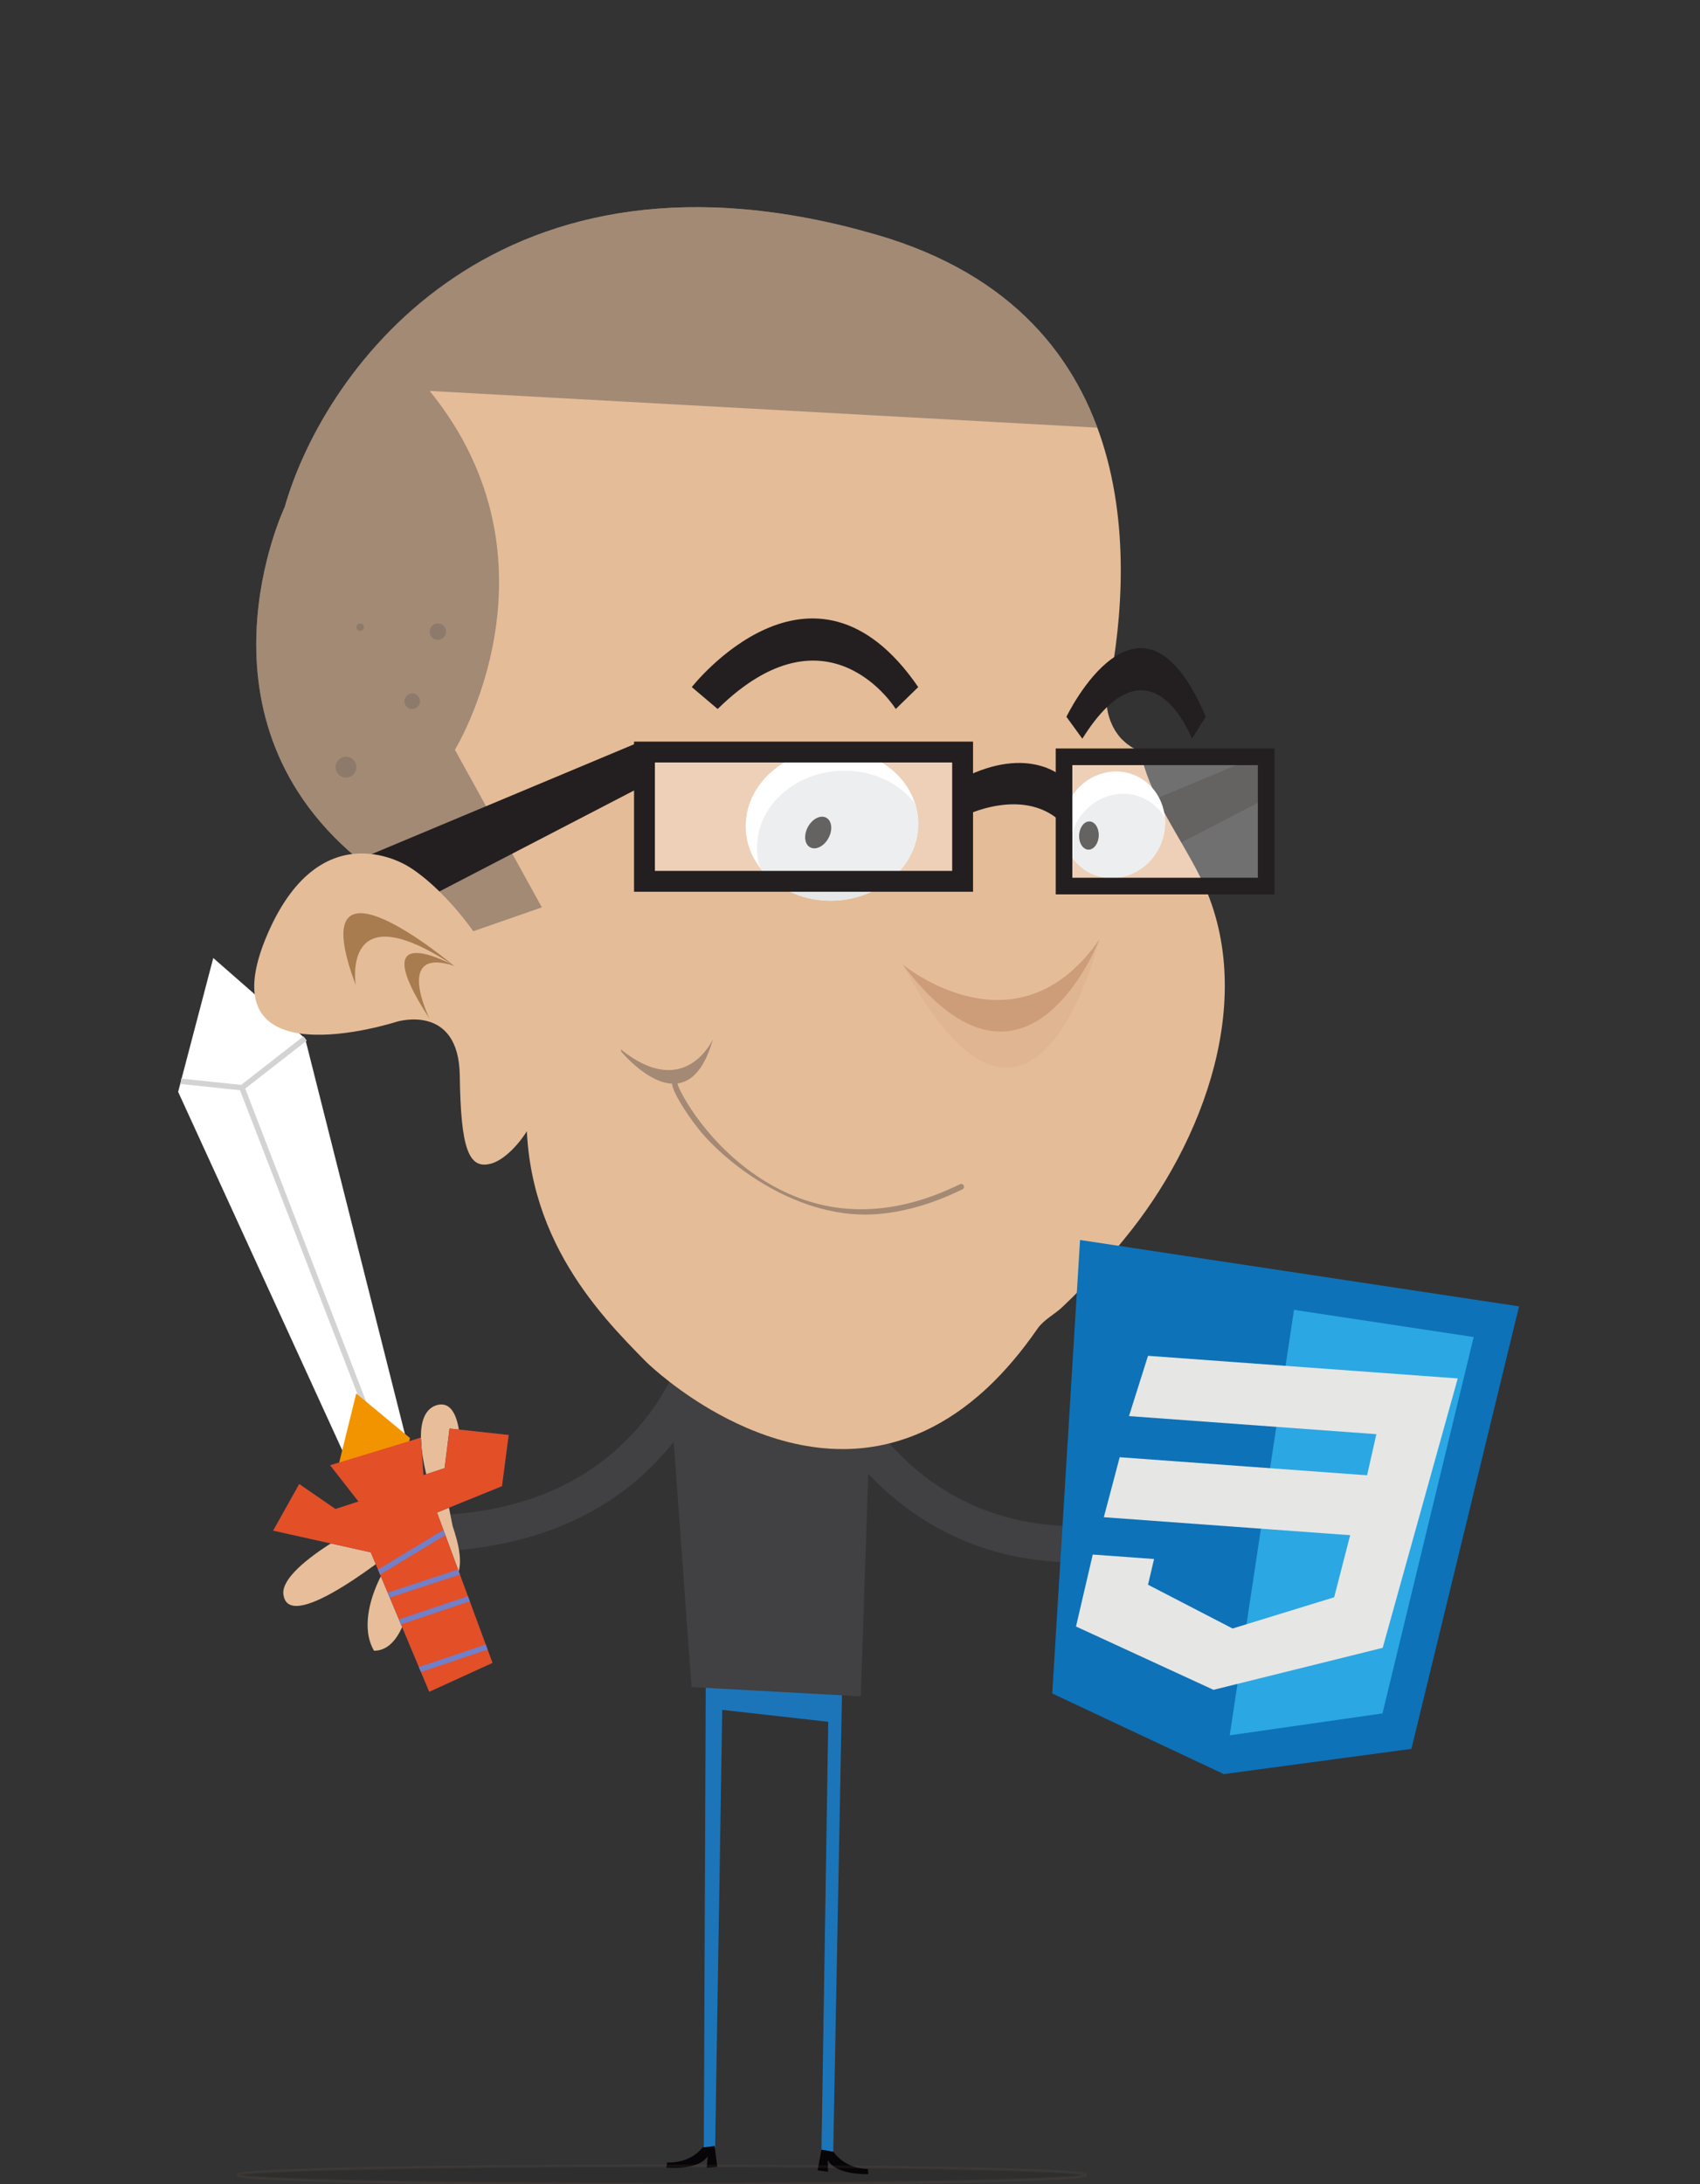 <svg xmlns="http://www.w3.org/2000/svg" xmlns:xlink="http://www.w3.org/1999/xlink" width="325.958" height="418.657"><rect width="100%" height="100%" fill="#333333" stroke="none"/><path fill="#231F20" d="M243.978 152.434l-44.962 23.317-7.329-10.088 50.347-21.077z"/><path fill="#414042" d="M206.296 299.498c-9.75 0-19.839-2.237-29.322-8.273-12.793-8.144-18.272-19.322-18.499-19.795l6.308-3.033-3.154 1.517 3.15-1.525c.787 1.616 19.869 39.288 71.761 17.281l2.733 6.445c-9.244 3.919-20.848 7.383-32.977 7.383zm-126.29-2.006c-4.237 0-8.307-.285-12.075-.727l.815-6.953c23.742 2.785 41.73-2.597 53.468-15.993 8.693-9.921 10.543-20.612 10.561-20.719l6.906 1.143c-.085.517-2.208 12.784-12.202 24.189-13.143 15-31.481 19.06-47.473 19.06z"/><path fill="#1C75B9" d="M135.407 302.519l26.469-.427-2.112 110.42-2.256-.27 1.303-82.183-20.328-2.284-1.36 83.836-2.173.081z"/><path fill="#414042" d="M165.058 325.177l2.021-60.645-38.784-.176 4.296 59.05z"/><path fill="#070507" d="M159.829 412.488s1.854 3.16 6.571 3.301l.095.977s-6.052.286-7.782-2.663l.052 2.206-2.003-.26.753-3.979 2.314.418zm-25.139-.826s-2.056 3.027-6.771 2.883l-.158.966s6.03.664 7.937-2.173l-.189 2.208 2.021-.156-.507-4.014-2.333.286z"/><path opacity=".1" stroke="#A27F5F" stroke-width=".505" d="M45.632 416.927c0 .956 36.373 1.729 81.237 1.729 44.877 0 81.248-.773 81.248-1.729 0-.952-36.371-1.73-81.248-1.73-44.863.001-81.237.778-81.237 1.73z"/><path fill="#E7BE99" d="M86.018 288.651c2.672-3.501 4.114-21.912-2.694-19.142-5.16 2.301-1.287 14.433-.17 18.287l-.549.156c-2.545.246-5.292 1.027-7.677 1.824-3.86 1.455-21.782 10.602-20.547 16.093 1.338 7.487 20.974-8.466 24.153-11.038-5.057 4.299-10.556 15.279-6.819 21.608 7.606-.016 8.11-17.564 8.321-22.989.596 3.288 2.14 14.77 6.864 9.731 2.456-2.605.845-7.751-.126-10.693"/><circle opacity=".2" fill="#404041" cx="57.148" cy="128.154" r=".72"/><path fill="#E5BC98" d="M230.092 168.032c-3.78-7.562-9.059-14.445-11.172-22.747l-.002-.009c-.108-.425-.185-.83-.26-1.232-.27-.1-.535-.219-.799-.347l-.122-.053c-.236-.118-.467-.257-.697-.397l-.197-.113c-.186-.12-.366-.26-.547-.396l-.315-.229-.339-.305c-.162-.143-.327-.279-.485-.437-.245-.245-.477-.511-.697-.791l-.284-.403-.327-.472c-.124-.199-.235-.408-.346-.617l-.174-.321c-.127-.258-.24-.524-.347-.793l-.08-.193c-.116-.307-.218-.621-.307-.939l-.025-.083c-.094-.344-.172-.693-.233-1.044l-.001-.006c-.124-.72-.175-1.449-.145-2.169 5.028-23.594 8.796-73.615-44.203-88.963-72.044-20.859-105.673 25.232-113.404 52.235 0 0-19.506 40.994 15.286 68.421l.001.001c1.54 2.593 3.189 5.118 4.923 7.597l.047.067c5.639 8.052 12.175 15.637 18.804 23.554l.295.352.822.986 1.134 1.363.722.873 1.29 1.569.596.728c.629.771 1.257 1.547 1.883 2.328l.79 3.708c-2.324 26.939 13.575 43.029 22.698 52.29 0 0 4.261 4.221 11.133 8.423.403.246.814.492 1.234.737 2.104 1.228 4.424 2.431 6.921 3.506.349.15.702.298 1.058.443.519.211 1.044.416 1.576.615l.954.345c2.88 1.012 5.942 1.812 9.137 2.262.606.085 1.217.16 1.833.219.936.09 1.882.15 2.837.175.531.013 1.064.018 1.6.009 5.406-.085 11.067-1.326 16.757-4.281.998-.518 1.996-1.089 2.994-1.717 1.878-1.181 3.755-2.557 5.624-4.157.64-.548 1.279-1.115 1.916-1.716 3.205-3.02 6.375-6.712 9.467-11.186.301-.436.654-.824 1.036-1.182 1.146-1.075 2.561-1.882 3.677-2.928l.027-.024h-.001c.625-.586 1.235-1.174 1.83-1.761 4.163-4.111 7.58-8.187 10.059-11.287 15.357-18.591 25.863-46.877 14.548-69.508zm0 0c-3.78-7.562-9.059-14.445-11.172-22.747l-.002-.009c-.108-.425-.185-.83-.26-1.232-.27-.1-.535-.219-.799-.347l-.122-.053c-.236-.118-.467-.257-.697-.397l-.197-.113c-.186-.12-.366-.26-.547-.396l-.315-.229-.339-.305c-.162-.143-.327-.279-.485-.437-.245-.245-.477-.511-.697-.791l-.284-.403-.327-.472c-.124-.199-.235-.408-.346-.617l-.174-.321c-.127-.258-.24-.524-.347-.793l-.08-.193c-.116-.307-.218-.621-.307-.939l-.025-.083c-.094-.344-.172-.693-.233-1.044l-.001-.006c-.124-.72-.175-1.449-.145-2.169 5.028-23.594 8.796-73.615-44.203-88.963-72.044-20.859-105.673 25.232-113.404 52.235 0 0-19.506 40.994 15.286 68.421l.001.001c1.54 2.593 3.189 5.118 4.923 7.597l.047.067c5.639 8.052 12.175 15.637 18.804 23.554l.295.352.822.986 1.134 1.363.722.873 1.29 1.569.596.728c.629.771 1.257 1.547 1.883 2.328l.79 3.708c-2.324 26.939 13.575 43.029 22.698 52.29 0 0 4.261 4.221 11.133 8.423.403.246.814.492 1.234.737 2.104 1.228 4.424 2.431 6.921 3.506.349.15.702.298 1.058.443.519.211 1.044.416 1.576.615l.954.345c2.88 1.012 5.942 1.812 9.137 2.262.606.085 1.217.16 1.833.219.936.09 1.882.15 2.837.175.531.013 1.064.018 1.6.009 5.406-.085 11.067-1.326 16.757-4.281.998-.518 1.996-1.089 2.994-1.717 1.878-1.181 3.755-2.557 5.624-4.157.64-.548 1.279-1.115 1.916-1.716 3.205-3.02 6.375-6.712 9.467-11.186.301-.436.654-.824 1.036-1.182 1.146-1.075 2.561-1.882 3.677-2.928l.027-.024h-.001c.625-.586 1.235-1.174 1.83-1.761 4.163-4.111 7.58-8.187 10.059-11.287 15.357-18.591 25.863-46.877 14.548-69.508z"/><path fill="#fff" d="M223.394 157.994c-.171 5.629-4.695 10.255-10.126 10.327-5.414.058-9.667-4.457-9.499-10.104.161-5.636 4.695-10.263 10.108-10.327 5.422-.061 9.668 4.454 9.517 10.104z"/><path fill="#E6E7E8" d="M215.248 152.164c3.459-.043 6.435 1.788 8.1 4.581.036.411.058.826.046 1.249-.171 5.629-4.695 10.255-10.126 10.327-3.447.038-6.42-1.787-8.085-4.573-.037-.413-.057-.83-.045-1.256.163-5.637 4.697-10.267 10.11-10.328z"/><path fill="#231F20" d="M210.678 160.141c-.027 1.492-.898 2.713-1.938 2.734-1.044.009-1.863-1.185-1.828-2.679.027-1.494.893-2.719 1.934-2.732 1.039-.012 1.863 1.187 1.832 2.677z"/><path fill="#fff" d="M175.927 159.776c-1.164 7.951-9.453 13.691-18.533 12.789-9.057-.9-15.45-8.079-14.281-16.045 1.154-7.967 9.451-13.702 18.512-12.794 9.068.893 15.454 8.079 14.302 16.05z"/><path fill="#E6E7E8" d="M145.282 160.617c1.153-7.964 9.451-13.7 18.511-12.792 4.957.49 9.102 2.867 11.663 6.215.577 1.804.759 3.745.471 5.735-1.164 7.951-9.453 13.691-18.533 12.789-4.95-.492-9.091-2.868-11.648-6.211-.576-1.805-.755-3.745-.464-5.736z"/><path fill="#231F20" d="M158.918 160.524c-.791 1.599-2.355 2.467-3.483 1.949-1.13-.518-1.392-2.225-.592-3.821.798-1.588 2.361-2.464 3.486-1.95 1.133.525 1.394 2.232.589 3.822z"/><path fill="#A48974" d="M168.988 232.673c4.764-.495 9.951-1.94 15.551-4.688.27-.132.381-.457.249-.725-.131-.27-.458-.381-.726-.249-13.335 6.538-25.823 6.397-37.122-.419-11.248-6.785-16.855-17.597-17.031-18.861.062-.203.002-.433-.173-.578-.23-.192-.572-.158-.764.072-.765.925 2.338 5.87 4.873 9.083 5.154 6.535 19.406 18.001 35.143 16.365zm-49.89-31.113s12.598 15.369 17.605-2.36c0 0-5.302 11.909-17.657 1.976"/><path opacity=".4" fill="#404041" d="M167.988 44.976c-72.044-20.862-105.673 25.229-113.404 52.232 0 0-19.506 40.994 15.286 68.421l.001.001c1.54 2.593 3.189 5.118 4.923 7.597l.047.067c.711 1.015 1.437 2.023 2.174 3.025l10.21 3.418 16.672-5.801-16.672-30.209s21.947-35.779-4.837-68.785l128.012 7.038c-5.796-15.692-18.157-29.98-42.412-37.004z"/><circle opacity=".2" fill="#404041" cx="93.371" cy="161.924" r="1.682"/><circle opacity=".2" fill="#404041" cx="66.341" cy="147.063" r="1.997"/><circle opacity=".2" fill="#404041" cx="83.958" cy="121.087" r="1.571"/><circle opacity=".2" fill="#404041" cx="79.042" cy="134.419" r="1.493"/><circle opacity=".2" fill="#404041" cx="69.058" cy="120.236" r=".72"/><path fill="#0D72B8" d="M207.088 237.699l84.175 12.724-20.638 84.826-35.968 4.836-32.904-15.455z"/><path fill="#2BA7E3" d="M248.111 251.09l-12.328 81.565 29.296-4.202 17.486-72.153z"/><path fill="#fff" d="M78.019 276.402l-19.516-77.334-17.61-15.426-6.738 25.655 33.854 73.919z"/><path fill="#3A4393" d="M82.303 324.306l12.127-5.543-10.638-28.816 12.457-5.058 1.281-9.81-11.34-1.235-.943 7.593-4.057 1.338-.487-7.19-17.403 5.296 5.433 6.952-4.415 1.438-6.944-4.789-5 8.931 18.723 4.166z"/><path stroke="#D3D3D3" stroke-width="1.041" stroke-miterlimit="10" d="M72.63 276.387l-26.241-67.879 12.114-9.44" fill="none"/><path fill="#F29400" d="M75.566 287.447l3.044-11.784-10.308-8.543-3.262 13.231 10.526 7.096"/><defs><path id="a" d="M82.303 324.306l12.127-5.543-10.638-28.816 12.457-5.058 1.281-9.81-11.34-1.235-.943 7.593-4.057 1.338-.487-7.19-17.403 5.296 5.433 6.952-4.415 1.438-6.944-4.789-5 8.931 18.723 4.166z"/></defs><use xlink:href="#a" overflow="visible" fill="#E34F26"/><clipPath id="b"><use xlink:href="#a" overflow="visible"/></clipPath><path clip-path="url(#b)" stroke="#737FC6" stroke-width="1.041" stroke-miterlimit="10" d="M88.404 291.836l-18.454 11.176 2.157 3.561 18.942-6.225 2.888 4.769-20.221 6.793 2.549 9.568 21.219-7.163" fill="none"/><path stroke="#D3D3D3" stroke-width="1.041" stroke-miterlimit="10" d="M46.389 208.508l-11.703-1.232" fill="none"/><path opacity=".3" fill="#fff" d="M204.018 145.073h38.759v24.78h-38.759zm-80.447-.909h61v24.78h-61z"/><path stroke="#231F20" stroke-width="3.188" stroke-miterlimit="10" d="M204.018 145.073h38.759v24.78h-38.759z" fill="none"/><path stroke="#231F20" stroke-width="4" stroke-miterlimit="10" d="M123.571 144.164h61v24.78h-61z" fill="none"/><path fill="#231F20" d="M123.571 150.496l-44.961 23.318-7.329-10.089 50.346-21.076z"/><path fill="#E5BC98" d="M78.362 166.141s-16.56-10.921-26.919 12.568c-12.899 29.295 24.605 17.157 24.605 17.157s11.92-3.692 12.11 10.322c.195 13.991 1.665 18.163 6.149 16.827 4.475-1.359 11.302-10.692 9.195-17.701-9.113-30.238-25.14-39.173-25.14-39.173z"/><path d="M87.086 185.174s-29.678-25.044-18.877 3.66c0 0-2.944-18.177 18.877-3.66zm.138.018s-18.05-10.074-4.841 10.12c.001 0-6.989-14.05 4.841-10.12z" fill="#A87C4F"/><path fill="#E6E6E5" d="M220.119 259.901l59.388 4.336-14.389 51.643-32.444 8.051-26.362-12.141 3.213-13.792 11.754.857-1.158 4.927 16.216 8.395 19.475-5.989 3.069-11.898-47.233-3.448 3.043-11.5 47.432 3.464 1.781-7.884-47.433-3.462z"/><path fill="#231F20" d="M184.57 156.554s12.002-6.255 19.447 1.552v-8.926s-6.483-6.58-19.447 0l.272 8.283"/><path fill="#231F20" d="M132.645 131.712s23.133-29.61 43.416 0l-4.312 4.2s-12.895-20.873-34.147 0l-4.957-4.2zm71.832 5.694s14.232-29.61 26.711 0l-2.653 4.2s-7.933-20.873-21.009 0l-3.049-4.2z"/><g fill="#CD9C78"><path d="M210.785 180.11s-13.95 36.26-37.698 4.789c0 0 21.791 18.103 37.698-4.789z"/><path opacity=".2" d="M210.785 180.11s-12.561 51.893-37.698 4.789c0 0 21.791 18.103 37.698-4.789z"/></g></svg>